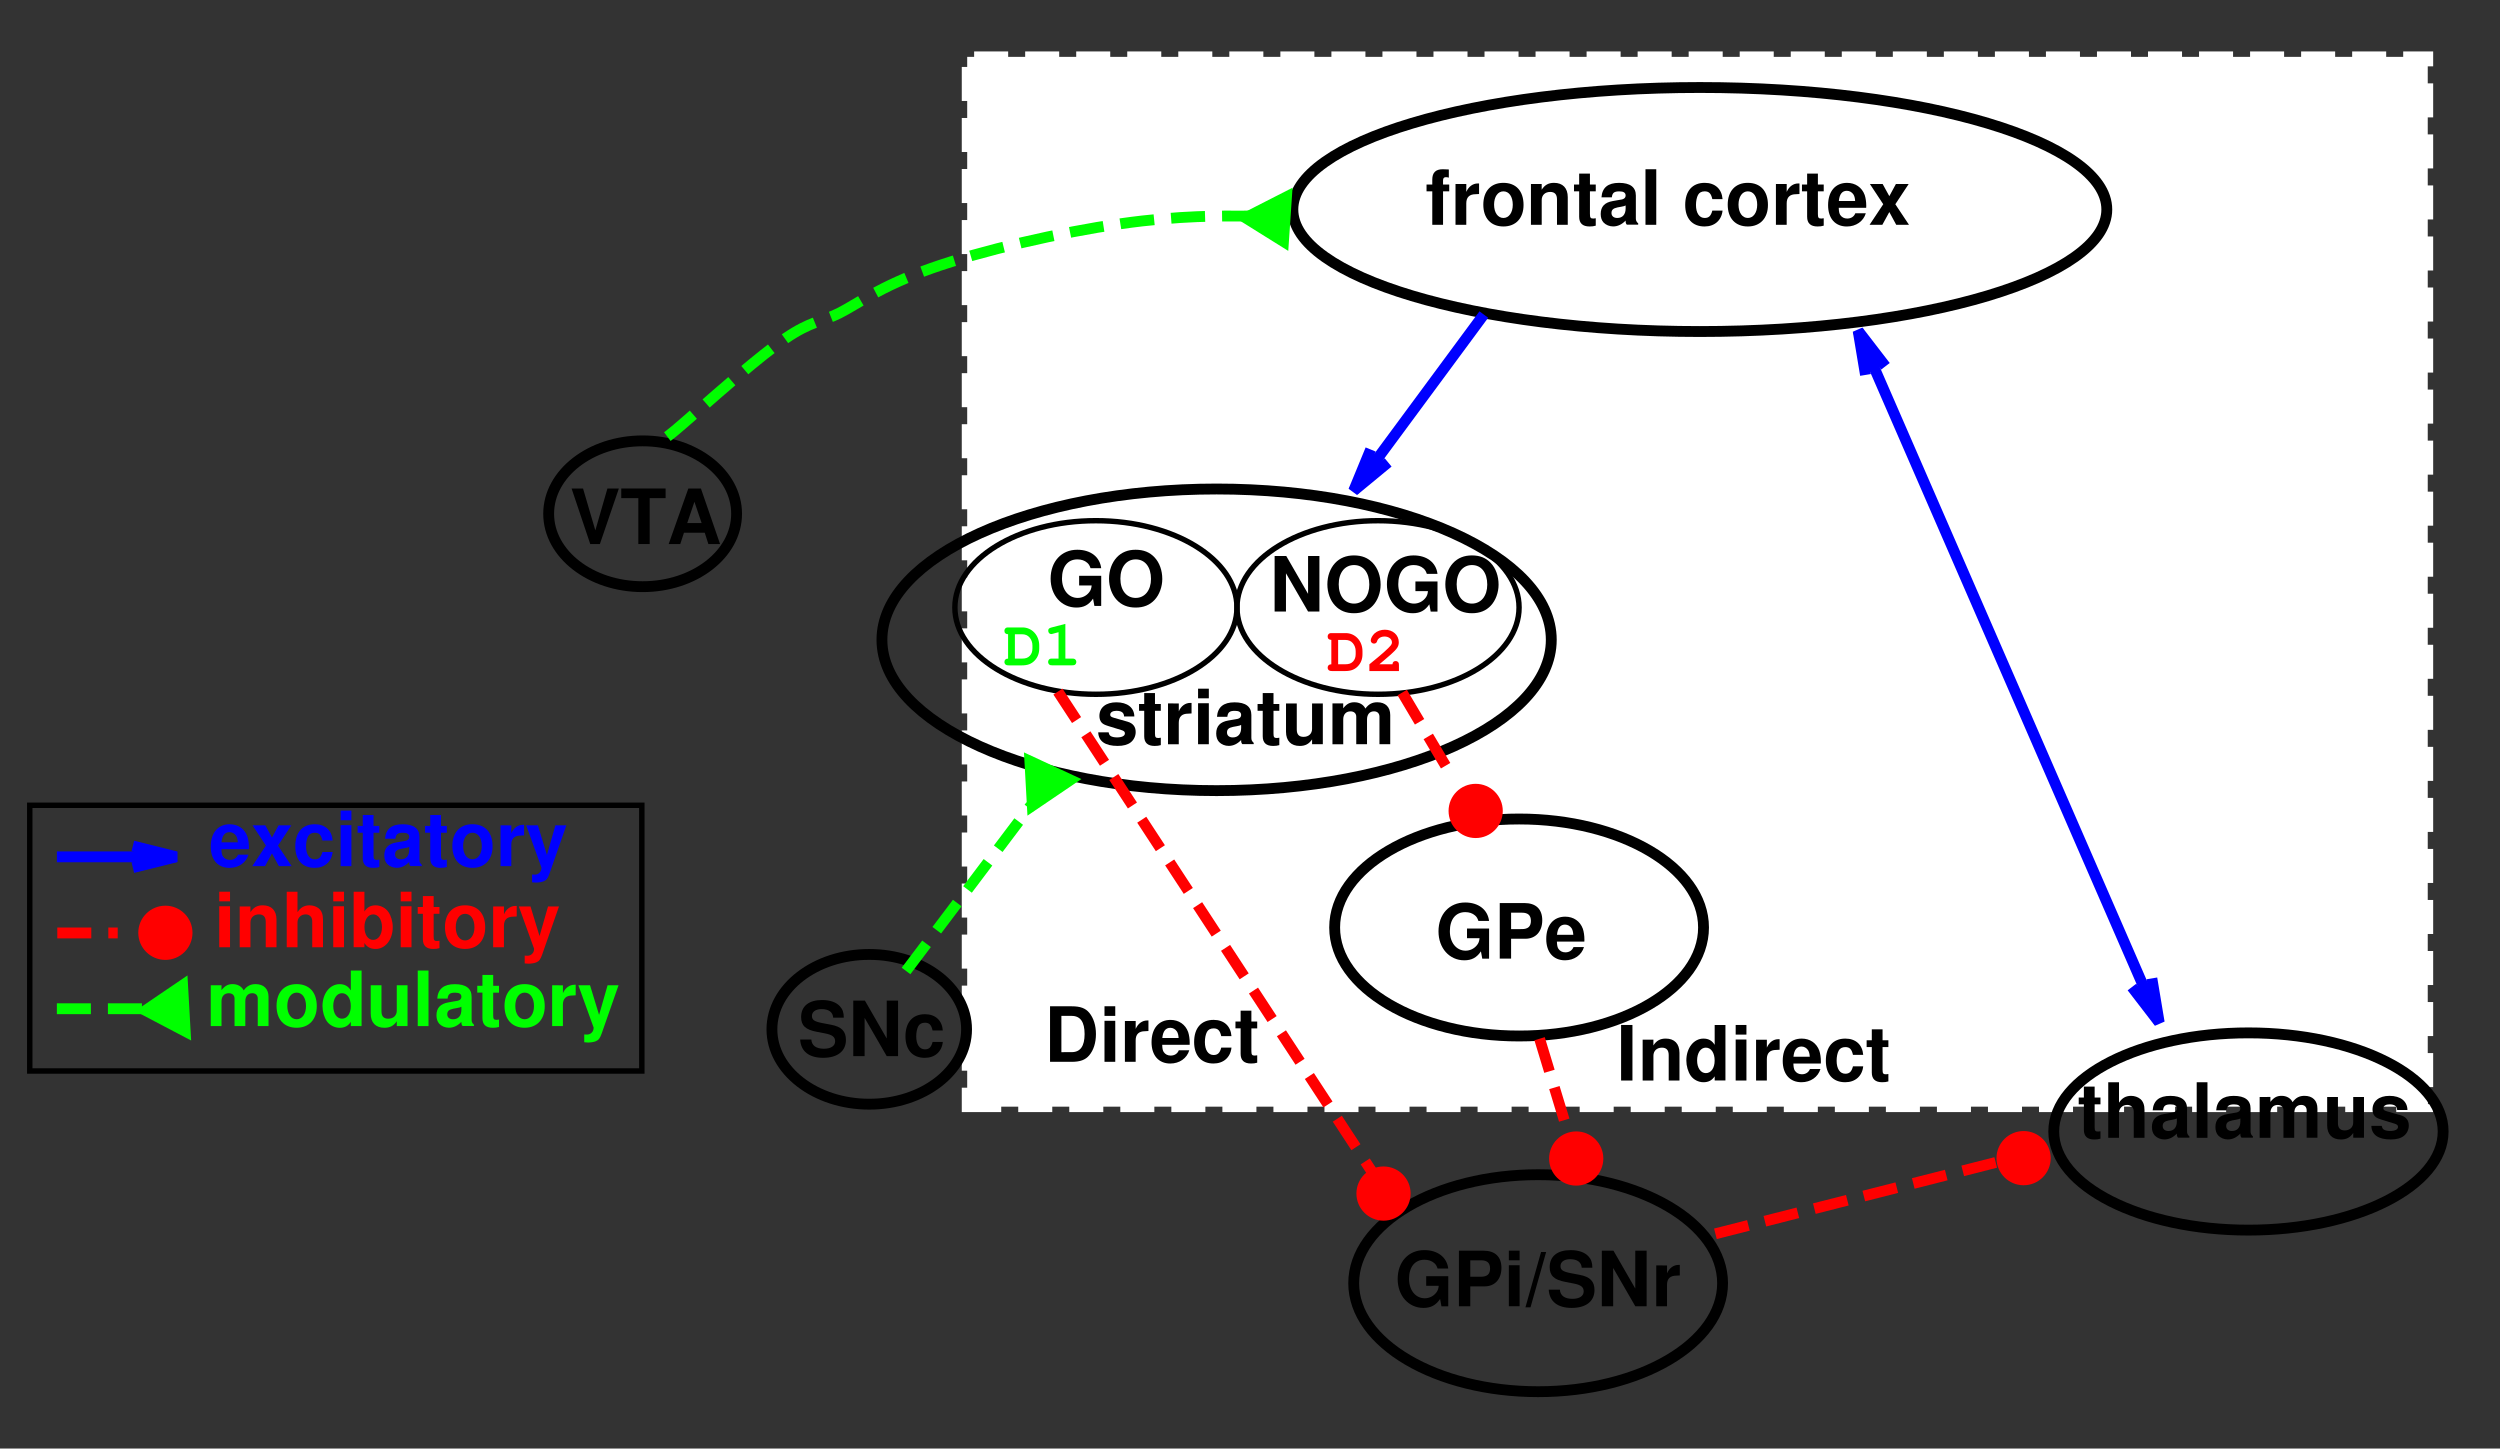 <?xml version="1.0" encoding="ISO-8859-1" standalone="yes"?>
<svg width="440.848" height="255.438">
  <rect width="100%" height="100%" fill="#333333" stroke="none"/>
  <defs> 
    <marker id="ArrowEnd" viewBox="0 0 10 10" refX="0" refY="5" 
     markerUnits="strokeWidth" 
     markerWidth="4" 
     markerHeight="3" 
     orient="auto"> 
        <path d="M 0 0 L 10 5 L 0 10 z" /> 
    </marker>
    <marker id="ArrowStart" viewBox="0 0 10 10" refX="10" refY="5" 
     markerUnits="strokeWidth" 
     markerWidth="4" 
     markerHeight="3" 
     orient="auto"> 
        <path d="M 10 0 L 0 5 L 10 10 z" /> 
    </marker> </defs>
<g>
<path style="stroke:none; fill-rule:evenodd; fill:#ffffff" d="M 170.555 195.148L 428.106 195.148L 428.106 10.027L 170.555 10.027L 170.555 195.148z"/>
<path style="stroke:#ffffff; stroke-dasharray:6,3; stroke-width:1.913; fill:none" d="M 170.555 195.148L 428.106 195.148L 428.106 10.027L 170.555 10.027L 170.555 195.148z"/>
<path style="stroke:#000000; stroke-width:1.913; fill:none" d="M 371.512 36.945C 371.512 25.062 339.383 15.43 299.746 15.43C 260.114 15.43 227.981 25.062 227.981 36.945C 227.981 48.828 260.11 58.461 299.746 58.461C 339.379 58.461 371.512 48.828 371.512 36.945"/>
<path style="stroke:#000000; stroke-width:0.957; fill:none" d="M 267.871 107.125C 267.871 98.676 256.739 91.82 243 91.82C 229.266 91.82 218.129 98.672 218.129 107.125C 218.129 115.574 229.262 122.43 243 122.43C 256.735 122.43 267.871 115.578 267.871 107.125"/>
<path style="stroke:none; fill-rule:evenodd; fill:#000000" d="M 194.188 101.539L 190.293 101.539L 190.293 103.238L 192.504 103.238C 192.454 103.793 192.321 104.133 192.028 104.488C 191.551 105.082 190.817 105.437 190.043 105.437C 188.43 105.437 187.27 104.019 187.27 102.012C 187.27 99.914 188.293 98.641 189.989 98.641C 190.68 98.641 191.266 98.84 191.707 99.227C 191.985 99.465 192.133 99.691 192.305 100.195L 194.184 100.195C 193.946 98.203 192.317 96.941 189.969 96.941C 187.172 96.941 185.266 99.012 185.266 102.039C 185.266 104.988 187.184 107.137 189.813 107.137C 191.118 107.137 191.996 106.668 192.746 105.559L 192.985 106.851L 194.184 106.851L 194.188 101.539z"/>
<path style="stroke:none; fill-rule:evenodd; fill:#000000" d="M 200.25 96.941C 198.887 96.941 197.762 97.394 196.93 98.289C 196.063 99.223 195.567 100.582 195.567 102.039C 195.567 103.492 196.059 104.867 196.93 105.789C 197.77 106.695 198.868 107.137 200.262 107.137C 201.653 107.137 202.75 106.699 203.594 105.789C 204.434 104.898 204.957 103.48 204.957 102.105C 204.957 100.586 204.465 99.223 203.594 98.289C 202.739 97.371 201.657 96.941 200.25 96.941zM 200.266 98.641C 201.914 98.641 202.965 99.977 202.965 102.094C 202.965 104.086 201.879 105.437 200.266 105.437C 198.641 105.437 197.567 104.086 197.567 102.039C 197.567 99.992 198.641 98.641 200.266 98.641z"/>
<path style="stroke:#000000; stroke-width:0.957; fill:none" d="M 218.125 107.125C 218.125 98.676 206.993 91.82 193.254 91.82C 179.52 91.82 168.383 98.672 168.383 107.125C 168.383 115.574 179.516 122.43 193.254 122.43C 206.989 122.43 218.125 115.578 218.125 107.125"/>
<path style="stroke:#000000; stroke-width:1.913; fill:none" d="M 273.551 112.824C 273.551 98.141 247.129 86.23 214.536 86.23C 181.942 86.23 155.52 98.137 155.52 112.824C 155.52 127.508 181.942 139.418 214.536 139.418C 247.129 139.418 273.551 127.512 273.551 112.824"/>
<path style="stroke:#000000; stroke-width:1.913; fill:none" d="M 303.758 226.278C 303.758 215.715 289.2 207.145 271.235 207.145C 253.274 207.145 238.711 215.707 238.711 226.278C 238.711 236.84 253.274 245.41 271.235 245.41C 289.196 245.41 303.758 236.848 303.758 226.278"/>
<path style="stroke:#000000; stroke-width:1.913; fill:none" d="M 300.399 163.555C 300.399 152.992 285.84 144.422 267.875 144.422C 249.914 144.422 235.352 152.984 235.352 163.555C 235.352 174.117 249.914 182.687 267.875 182.687C 285.836 182.687 300.399 174.125 300.399 163.555"/>
<path style="stroke:none; fill-rule:evenodd; fill:#000000" d="M 262.586 163.742L 258.692 163.742L 258.692 165.441L 260.903 165.441C 260.852 165.996 260.719 166.336 260.426 166.691C 259.95 167.285 259.215 167.641 258.442 167.641C 256.828 167.641 255.668 166.223 255.668 164.215C 255.668 162.117 256.692 160.844 258.387 160.844C 259.078 160.844 259.664 161.043 260.106 161.43C 260.383 161.668 260.532 161.894 260.704 162.398L 262.582 162.398C 262.344 160.406 260.715 159.144 258.368 159.144C 255.571 159.144 253.664 161.215 253.664 164.242C 253.664 167.191 255.582 169.34 258.211 169.34C 259.516 169.34 260.395 168.871 261.145 167.762L 261.383 169.055L 262.582 169.055L 262.586 163.742z"/>
<path style="stroke:none; fill-rule:evenodd; fill:#000000" d="M 266.465 165.539L 268.989 165.539C 270.797 165.539 271.961 164.266 271.961 162.277C 271.961 160.316 270.844 159.242 268.797 159.242L 264.465 159.242L 264.465 169.039L 266.465 169.039L 266.465 165.539zM 266.465 163.84L 266.465 160.941L 268.368 160.941C 269.454 160.941 269.957 161.402 269.957 162.394C 269.957 163.371 269.454 163.836 268.368 163.836L 266.465 163.84z"/>
<path style="stroke:none; fill-rule:evenodd; fill:#000000" d="M 279.383 166.039C 279.395 165.879 279.395 165.809 279.395 165.715C 279.395 164.98 279.289 164.301 279.118 163.781C 278.637 162.449 277.473 161.644 276.012 161.644C 273.938 161.644 272.664 163.152 272.664 165.586C 272.664 167.91 273.922 169.34 275.969 169.34C 277.586 169.34 278.899 168.422 279.317 167.004L 277.469 167.004C 277.243 167.594 276.719 167.937 276.039 167.937C 275.504 167.937 275.078 167.711 274.809 167.309C 274.637 167.043 274.571 166.723 274.543 166.039L 279.383 166.039zM 274.559 164.84C 274.676 163.641 275.145 163.043 275.977 163.043C 276.446 163.043 276.871 163.289 277.141 163.699C 277.313 163.992 277.395 164.297 277.434 164.84L 274.559 164.84z"/>
<path style="stroke:#000000; stroke-width:1.913; fill:none" d="M 430.821 199.528C 430.821 189.922 415.454 182.137 396.489 182.137C 377.528 182.137 362.157 189.922 362.157 199.528C 362.157 209.133 377.524 216.918 396.489 216.918C 415.45 216.918 430.821 209.133 430.821 199.528"/>
<path style="stroke:none; fill-rule:evenodd; fill:#ff0000" d="M 247.793 210.473C 247.793 208.364 246.082 206.649 243.969 206.649C 241.86 206.649 240.145 208.36 240.145 210.473C 240.145 212.582 241.856 214.297 243.969 214.297C 246.078 214.297 247.793 212.586 247.793 210.473"/>
<path style="stroke:#ff0000; stroke-width:1.913; fill:none" d="M 247.793 210.473C 247.793 208.364 246.082 206.649 243.969 206.649C 241.86 206.649 240.145 208.36 240.145 210.473C 240.145 212.582 241.856 214.297 243.969 214.297C 246.078 214.297 247.793 212.586 247.793 210.473"/>
<path style="stroke:none; fill-rule:evenodd; fill:#ff0000" d="M 281.774 204.293C 281.774 202.184 280.063 200.469 277.95 200.469C 275.84 200.469 274.125 202.18 274.125 204.293C 274.125 206.403 275.836 208.117 277.95 208.117C 280.059 208.117 281.774 206.407 281.774 204.293"/>
<path style="stroke:#ff0000; stroke-width:1.913; fill:none" d="M 281.774 204.293C 281.774 202.184 280.063 200.469 277.95 200.469C 275.84 200.469 274.125 202.18 274.125 204.293C 274.125 206.403 275.836 208.117 277.95 208.117C 280.059 208.117 281.774 206.407 281.774 204.293"/>
<path style="stroke:none; fill-rule:evenodd; fill:#ff0000" d="M 264.043 143C 264.043 140.891 262.332 139.176 260.219 139.176C 258.11 139.176 256.395 140.887 256.395 143C 256.395 145.109 258.106 146.824 260.219 146.824C 262.328 146.824 264.043 145.113 264.043 143"/>
<path style="stroke:#ff0000; stroke-width:1.913; fill:none" d="M 264.043 143C 264.043 140.891 262.332 139.176 260.219 139.176C 258.11 139.176 256.395 140.887 256.395 143C 256.395 145.109 258.106 146.824 260.219 146.824C 262.328 146.824 264.043 145.113 264.043 143"/>
<path style="stroke:none; fill-rule:evenodd; fill:#ff0000" d="M 360.664 204.227C 360.664 202.117 358.954 200.403 356.84 200.403C 354.731 200.403 353.016 202.114 353.016 204.227C 353.016 206.336 354.727 208.051 356.84 208.051C 358.95 208.051 360.664 206.34 360.664 204.227"/>
<path style="stroke:#ff0000; stroke-width:1.913; fill:none" d="M 360.664 204.227C 360.664 202.117 358.954 200.403 356.84 200.403C 354.731 200.403 353.016 202.114 353.016 204.227C 353.016 206.336 354.727 208.051 356.84 208.051C 358.95 208.051 360.664 206.34 360.664 204.227"/>
<path style="stroke:none; fill-rule:evenodd; fill:#00ff00" d="M 177.766 116.141C 177.364 116.141 177.118 116.355 177.118 116.738C 177.118 116.918 177.207 117.109 177.356 117.215C 177.457 117.297 177.606 117.332 177.879 117.332L 180.215 117.332C 181.207 117.332 181.895 117.07 182.457 116.473C 182.981 115.922 183.258 115.211 183.258 114.371L 183.258 113.832C 183.258 112.031 181.977 110.641 180.305 110.641L 177.879 110.641C 177.571 110.641 177.493 110.652 177.391 110.723C 177.219 110.828 177.118 111.031 177.118 111.238C 177.118 111.621 177.348 111.836 177.766 111.836L 177.766 116.141zM 178.965 116.141L 178.965 111.844L 180.2 111.844C 180.793 111.844 181.219 112.023 181.555 112.414C 181.879 112.793 182.059 113.289 182.059 113.816L 182.059 114.332C 182.059 114.902 181.914 115.297 181.598 115.644C 181.25 116 180.879 116.137 180.207 116.137L 178.965 116.141z"/>
<path style="stroke:none; fill-rule:evenodd; fill:#00ff00" d="M 187.864 110.016L 185.446 110.641C 184.993 110.754 184.844 110.891 184.844 111.219C 184.844 111.547 185.063 111.809 185.352 111.809C 185.461 111.809 185.493 111.801 185.704 111.742L 186.664 111.48L 186.664 116.133L 185.551 116.133C 185.266 116.133 185.188 116.144 185.09 116.215C 184.926 116.32 184.825 116.523 184.825 116.73C 184.825 116.91 184.914 117.101 185.063 117.207C 185.153 117.289 185.313 117.324 185.578 117.324L 189.043 117.324C 189.27 117.324 189.442 117.289 189.524 117.242C 189.696 117.125 189.797 116.934 189.797 116.727C 189.797 116.535 189.707 116.355 189.555 116.238C 189.442 116.156 189.348 116.133 189.036 116.133L 187.868 116.133L 187.864 110.016z"/>
<path style="stroke:none; fill-rule:evenodd; fill:#000000" d="M 148.793 179.449C 148.793 178.562 148.594 177.977 148.11 177.445C 147.454 176.73 146.371 176.344 144.965 176.344C 142.621 176.344 141.27 177.437 141.27 179.336C 141.27 180.844 142.039 181.578 144.039 181.949L 145.414 182.215C 146.762 182.469 147.266 182.84 147.266 183.629C 147.266 184.441 146.512 184.934 145.282 184.934C 143.907 184.934 143.137 184.359 143.071 183.316L 141.102 183.316C 141.219 185.398 142.657 186.535 145.157 186.535C 147.68 186.535 149.172 185.363 149.172 183.387C 149.172 181.855 148.391 181.051 146.571 180.707L 145.036 180.414C 143.594 180.137 143.176 179.855 143.176 179.148C 143.176 178.418 143.832 177.945 144.868 177.945C 146.141 177.945 146.852 178.473 146.922 179.453L 148.793 179.449z"/>
<path style="stroke:none; fill-rule:evenodd; fill:#000000" d="M 156.364 186.242L 158.364 186.242L 158.364 176.445L 156.364 176.445L 156.364 183.125L 152.516 176.445L 150.465 176.445L 150.465 186.242L 152.465 186.242L 152.465 179.492L 156.364 186.242z"/>
<path style="stroke:none; fill-rule:evenodd; fill:#000000" d="M 166.254 181.715C 166.121 179.922 164.934 178.844 163.11 178.844C 160.938 178.844 159.668 180.269 159.668 182.746C 159.668 185.141 160.922 186.539 163.082 186.539C 164.848 186.539 166.078 185.461 166.254 183.738L 164.45 183.738C 164.207 184.676 163.832 185.039 163.102 185.039C 162.149 185.039 161.567 184.172 161.567 182.746C 161.567 182.055 161.7 181.402 161.93 180.969C 162.145 180.562 162.563 180.344 163.102 180.344C 163.868 180.344 164.231 180.719 164.45 181.715L 166.254 181.715z"/>
<path style="stroke:none; fill-rule:evenodd; fill:#00ff00" d="M 188.758 137.535L 182.043 142.09L 181.606 134.215"/>
<path style="stroke:#00ff00; stroke-width:1.913; fill:none" d="M 188.758 137.535L 182.043 142.09L 181.606 134.215L 188.758 137.535z"/>
<path style="stroke:none; fill-rule:evenodd; fill:#00ff00" d="M 219.633 38.41L 226.86 34.719L 226.325 42.586"/>
<path style="stroke:#00ff00; stroke-width:1.913; fill:none" d="M 219.633 38.41L 226.86 34.719L 226.325 42.586L 219.633 38.41z"/>
<path style="stroke:#000000; stroke-width:0.957; fill:none" d="M 5.246 188.859L 113.18 188.859L 113.18 142.004L 5.246 142.004L 5.246 188.859z"/>
<path style="stroke:none; fill-rule:evenodd; fill:#0000ff" d="M 43.883 149.742C 43.895 149.582 43.895 149.512 43.895 149.418C 43.895 148.684 43.789 148.004 43.617 147.484C 43.137 146.152 41.973 145.348 40.512 145.348C 38.438 145.348 37.164 146.855 37.164 149.289C 37.164 151.613 38.422 153.043 40.469 153.043C 42.086 153.043 43.398 152.125 43.816 150.707L 41.969 150.707C 41.742 151.297 41.219 151.641 40.539 151.641C 40.004 151.641 39.578 151.414 39.309 151.012C 39.137 150.746 39.07 150.426 39.043 149.742L 43.883 149.742zM 39.059 148.539C 39.176 147.34 39.645 146.742 40.477 146.742C 40.945 146.742 41.371 146.988 41.641 147.398C 41.812 147.691 41.895 147.996 41.934 148.539L 39.059 148.539z"/>
<path style="stroke:none; fill-rule:evenodd; fill:#0000ff" d="M 49.02 149.113L 51.375 145.543L 49.125 145.543L 47.961 147.691L 46.785 145.543L 44.535 145.543L 46.891 149.113L 44.48 152.738L 46.73 152.738L 47.961 150.488L 49.18 152.738L 51.43 152.738L 49.02 149.113z"/>
<path style="stroke:none; fill-rule:evenodd; fill:#0000ff" d="M 58.657 148.215C 58.524 146.422 57.336 145.344 55.512 145.344C 53.34 145.344 52.071 146.769 52.071 149.246C 52.071 151.641 53.325 153.039 55.485 153.039C 57.25 153.039 58.481 151.961 58.657 150.238L 56.852 150.238C 56.61 151.176 56.235 151.539 55.504 151.539C 54.551 151.539 53.969 150.672 53.969 149.246C 53.969 148.555 54.102 147.902 54.332 147.469C 54.547 147.062 54.965 146.844 55.504 146.844C 56.27 146.844 56.633 147.219 56.852 148.215L 58.657 148.215z"/>
<path style="stroke:none; fill-rule:evenodd; fill:#0000ff" d="M 61.965 145.508L 60.067 145.508L 60.067 152.738L 61.965 152.738L 61.965 145.508zM 61.965 142.941L 60.067 142.941L 60.067 144.641L 61.965 144.641L 61.965 142.941z"/>
<path style="stroke:none; fill-rule:evenodd; fill:#0000ff" d="M 66.895 145.641L 65.868 145.641L 65.868 143.715L 63.969 143.715L 63.969 145.641L 63.059 145.641L 63.059 146.84L 63.969 146.84L 63.969 151.324C 63.969 152.469 64.571 153.039 65.809 153.039C 66.223 153.039 66.559 153 66.895 152.894L 66.895 151.59C 66.711 151.621 66.606 151.641 66.473 151.641C 65.985 151.641 65.868 151.492 65.868 150.84L 65.868 146.844L 66.895 146.844L 66.895 145.641z"/>
<path style="stroke:none; fill-rule:evenodd; fill:#0000ff" d="M 74.383 152.504C 74.059 152.195 73.965 151.996 73.965 151.617L 73.965 147.582C 73.965 146.105 72.961 145.348 71 145.348C 69.043 145.348 68.024 146.191 67.903 147.898L 69.727 147.898C 69.821 147.105 70.129 146.848 71.067 146.848C 71.797 146.848 72.161 147.09 72.161 147.574C 72.161 147.816 72.043 148.031 71.84 148.141C 71.586 148.273 71.586 148.273 70.657 148.422L 69.903 148.555C 68.465 148.797 67.766 149.539 67.766 150.848C 67.766 151.465 67.938 151.98 68.274 152.344C 68.688 152.773 69.317 153.031 69.961 153.031C 70.766 153.031 71.504 152.684 72.161 151.996C 72.161 152.371 72.196 152.508 72.371 152.723L 74.375 152.723L 74.383 152.504zM 72.164 149.836C 72.164 150.922 71.629 151.539 70.684 151.539C 70.059 151.539 69.668 151.203 69.668 150.668C 69.668 150.105 69.961 149.84 70.735 149.676L 71.375 149.559C 71.868 149.465 71.95 149.441 72.161 149.332L 72.164 149.836z"/>
<path style="stroke:none; fill-rule:evenodd; fill:#0000ff" d="M 78.793 145.641L 77.766 145.641L 77.766 143.715L 75.868 143.715L 75.868 145.641L 74.957 145.641L 74.957 146.84L 75.868 146.84L 75.868 151.324C 75.868 152.469 76.469 153.039 77.707 153.039C 78.121 153.039 78.457 153 78.793 152.894L 78.793 151.59C 78.61 151.621 78.504 151.641 78.371 151.641C 77.883 151.641 77.766 151.492 77.766 150.84L 77.766 146.844L 78.793 146.844L 78.793 145.641z"/>
<path style="stroke:none; fill-rule:evenodd; fill:#0000ff" d="M 83.301 145.34C 81.11 145.34 79.766 146.805 79.766 149.187C 79.766 151.582 81.106 153.035 83.313 153.035C 85.493 153.035 86.86 151.57 86.86 149.242C 86.86 146.781 85.547 145.34 83.297 145.34L 83.301 145.34zM 83.313 146.84C 84.313 146.84 84.961 147.777 84.961 149.215C 84.961 150.582 84.286 151.535 83.313 151.535C 82.328 151.535 81.664 150.586 81.664 149.187C 81.664 147.789 82.325 146.84 83.313 146.84z"/>
<path style="stroke:none; fill-rule:evenodd; fill:#0000ff" d="M 88.266 145.539L 88.266 152.738L 90.164 152.738L 90.164 148.961C 90.164 147.883 90.715 147.344 91.825 147.344C 92.024 147.344 92.161 147.336 92.418 147.309L 92.418 145.449C 92.313 145.449 92.243 145.449 92.192 145.449C 91.328 145.449 90.575 145.992 90.168 146.934L 90.168 145.547L 88.266 145.539z"/>
<path style="stroke:none; fill-rule:evenodd; fill:#0000ff" d="M 97.942 145.539L 96.442 150.769L 94.848 145.539L 92.789 145.539L 95.481 152.992L 95.481 153.043C 95.481 153.719 94.973 154.234 94.317 154.234C 94.172 154.234 94.063 154.23 93.825 154.211L 93.825 155.586C 94.102 155.621 94.266 155.637 94.493 155.637C 94.961 155.637 95.52 155.547 95.844 155.414C 96.364 155.203 96.594 154.898 96.899 154.047L 99.871 145.543L 97.942 145.539z"/>
<path style="stroke:none; fill-rule:evenodd; fill:#ff0000" d="M 32.988 164.488C 32.988 162.379 31.277 160.664 29.164 160.664C 27.055 160.664 25.34 162.375 25.34 164.488C 25.34 166.598 27.051 168.312 29.164 168.312C 31.273 168.312 32.988 166.601 32.988 164.488"/>
<path style="stroke:#ff0000; stroke-width:1.913; fill:none" d="M 32.988 164.488C 32.988 162.379 31.277 160.664 29.164 160.664C 27.055 160.664 25.34 162.375 25.34 164.488C 25.34 166.598 27.051 168.312 29.164 168.312C 31.273 168.312 32.988 166.601 32.988 164.488"/>
<path style="stroke:none; fill-rule:evenodd; fill:#ff0000" d="M 40.562 159.809L 38.664 159.809L 38.664 167.039L 40.562 167.039L 40.562 159.809zM 40.562 157.242L 38.664 157.242L 38.664 158.941L 40.562 158.941L 40.562 157.242z"/>
<path style="stroke:none; fill-rule:evenodd; fill:#ff0000" d="M 42.266 159.84L 42.266 167.039L 44.164 167.039L 44.164 162.672C 44.164 161.812 44.762 161.242 45.664 161.242C 46.461 161.242 46.859 161.687 46.859 162.551L 46.859 167.039L 48.758 167.039L 48.758 162.16C 48.758 160.559 47.875 159.641 46.332 159.641C 45.355 159.641 44.699 160.016 44.16 160.851L 44.16 159.84L 42.266 159.84z"/>
<path style="stroke:none; fill-rule:evenodd; fill:#ff0000" d="M 50.563 157.242L 50.563 167.039L 52.461 167.039L 52.461 162.672C 52.461 161.836 53.063 161.242 53.907 161.242C 54.305 161.242 54.629 161.391 54.844 161.687C 55.004 161.93 55.059 162.117 55.059 162.59L 55.059 167.039L 56.957 167.039L 56.957 162.16C 56.957 161.258 56.715 160.613 56.219 160.195C 55.801 159.848 55.196 159.644 54.59 159.644C 53.661 159.644 52.989 160.031 52.461 160.855L 52.461 157.246L 50.563 157.242z"/>
<path style="stroke:none; fill-rule:evenodd; fill:#ff0000" d="M 60.664 159.809L 58.766 159.809L 58.766 167.039L 60.664 167.039L 60.664 159.809zM 60.664 157.242L 58.766 157.242L 58.766 158.941L 60.664 158.941L 60.664 157.242z"/>
<path style="stroke:none; fill-rule:evenodd; fill:#ff0000" d="M 62.364 157.242L 62.364 167.031L 64.262 167.031L 64.262 166.293C 64.711 167.004 65.336 167.34 66.243 167.34C 67.957 167.34 69.258 165.687 69.258 163.492C 69.258 162.512 68.965 161.516 68.489 160.816C 68 160.105 67.121 159.644 66.243 159.644C 65.352 159.644 64.715 159.992 64.262 160.746L 64.262 157.242L 62.364 157.242zM 65.813 161.242C 66.715 161.242 67.36 162.172 67.36 163.504C 67.36 164.809 66.719 165.738 65.813 165.738C 64.883 165.738 64.266 164.836 64.266 163.465C 64.266 162.164 64.895 161.242 65.813 161.242z"/>
<path style="stroke:none; fill-rule:evenodd; fill:#ff0000" d="M 72.563 159.809L 70.664 159.809L 70.664 167.039L 72.563 167.039L 72.563 159.809zM 72.563 157.242L 70.664 157.242L 70.664 158.941L 72.563 158.941L 72.563 157.242z"/>
<path style="stroke:none; fill-rule:evenodd; fill:#ff0000" d="M 77.496 159.941L 76.469 159.941L 76.469 158.016L 74.571 158.016L 74.571 159.941L 73.661 159.941L 73.661 161.141L 74.571 161.141L 74.571 165.625C 74.571 166.769 75.172 167.34 76.411 167.34C 76.825 167.34 77.161 167.301 77.496 167.195L 77.496 165.891C 77.313 165.922 77.207 165.941 77.075 165.941C 76.586 165.941 76.469 165.793 76.469 165.141L 76.469 161.144L 77.496 161.144L 77.496 159.941z"/>
<path style="stroke:none; fill-rule:evenodd; fill:#ff0000" d="M 82 159.641C 79.809 159.641 78.465 161.105 78.465 163.488C 78.465 165.883 79.805 167.336 82.012 167.336C 84.192 167.336 85.559 165.871 85.559 163.543C 85.559 161.082 84.246 159.641 81.996 159.641L 82 159.641zM 82.016 161.141C 83.016 161.141 83.664 162.078 83.664 163.516C 83.664 164.883 82.989 165.836 82.016 165.836C 81.032 165.836 80.368 164.887 80.368 163.488C 80.368 162.09 81.028 161.141 82.016 161.141z"/>
<path style="stroke:none; fill-rule:evenodd; fill:#ff0000" d="M 86.965 159.84L 86.965 167.039L 88.864 167.039L 88.864 163.262C 88.864 162.184 89.414 161.644 90.524 161.644C 90.723 161.644 90.86 161.637 91.118 161.609L 91.118 159.75C 91.012 159.75 90.942 159.75 90.891 159.75C 90.028 159.75 89.274 160.293 88.868 161.234L 88.868 159.848L 86.965 159.84z"/>
<path style="stroke:none; fill-rule:evenodd; fill:#ff0000" d="M 96.641 159.84L 95.141 165.07L 93.547 159.84L 91.489 159.84L 94.18 167.293L 94.18 167.344C 94.18 168.019 93.672 168.535 93.016 168.535C 92.871 168.535 92.762 168.531 92.524 168.512L 92.524 169.887C 92.801 169.922 92.965 169.937 93.192 169.937C 93.661 169.937 94.219 169.848 94.543 169.715C 95.063 169.504 95.293 169.199 95.598 168.348L 98.571 159.844L 96.641 159.84z"/>
<path style="stroke:#00ff00; stroke-dasharray:6,3; stroke-width:1.913; fill:none" d="M 10.027 177.879L 29.16 177.879"/>
<path style="stroke:none; fill-rule:evenodd; fill:#00ff00" d="M 32.199 173.75L 32.656 181.851L 25.676 178.184"/>
<path style="stroke:#00ff00; stroke-width:1.913; fill:none" d="M 32.199 173.75L 32.656 181.851L 25.676 178.184L 32.199 173.75z"/>
<path style="stroke:none; fill-rule:evenodd; fill:#00ff00" d="M 37.164 173.742L 37.164 180.941L 39.062 180.941L 39.062 176.574C 39.062 175.687 39.543 175.144 40.344 175.144C 40.969 175.144 41.359 175.508 41.359 176.086L 41.359 180.937L 43.258 180.937L 43.258 176.57C 43.258 175.684 43.719 175.141 44.484 175.141C 45.082 175.141 45.453 175.504 45.453 176.082L 45.453 180.934L 47.352 180.934L 47.352 175.789C 47.352 174.375 46.504 173.539 45.07 173.539C 44.168 173.539 43.531 173.875 42.973 174.656C 42.629 173.945 41.914 173.539 41.023 173.539C 40.203 173.539 39.672 173.832 39.059 174.601L 39.059 173.738L 37.164 173.742z"/>
<path style="stroke:none; fill-rule:evenodd; fill:#00ff00" d="M 52.301 173.539C 50.109 173.539 48.766 175.004 48.766 177.387C 48.766 179.781 50.105 181.234 52.313 181.234C 54.493 181.234 55.86 179.769 55.86 177.441C 55.86 174.98 54.547 173.539 52.297 173.539L 52.301 173.539zM 52.313 175.039C 53.313 175.039 53.961 175.977 53.961 177.414C 53.961 178.781 53.286 179.734 52.313 179.734C 51.328 179.734 50.664 178.785 50.664 177.387C 50.664 175.988 51.325 175.039 52.313 175.039z"/>
<path style="stroke:none; fill-rule:evenodd; fill:#00ff00" d="M 61.864 180.934L 63.762 180.934L 63.762 171.144L 61.864 171.144L 61.864 174.648C 61.399 173.894 60.774 173.547 59.883 173.547C 58.168 173.547 56.868 175.215 56.868 177.41C 56.868 178.391 57.161 179.387 57.637 180.086C 58.125 180.785 59.004 181.242 59.883 181.242C 60.774 181.242 61.399 180.906 61.864 180.195L 61.864 180.934zM 60.313 175.141C 61.243 175.141 61.86 176.059 61.86 177.426C 61.86 178.73 61.231 179.633 60.313 179.633C 59.395 179.633 58.766 178.715 58.766 177.398C 58.766 176.07 59.395 175.137 60.313 175.137L 60.313 175.141z"/>
<path style="stroke:none; fill-rule:evenodd; fill:#00ff00" d="M 71.864 180.934L 71.864 173.742L 69.965 173.742L 69.965 178.23C 69.965 179.078 69.368 179.637 68.465 179.637C 67.668 179.637 67.27 179.215 67.27 178.351L 67.27 173.742L 65.371 173.742L 65.371 178.75C 65.371 180.332 66.254 181.238 67.797 181.238C 68.774 181.238 69.43 180.883 69.969 180.082L 69.969 180.934L 71.864 180.934z"/>
<path style="stroke:none; fill-rule:evenodd; fill:#00ff00" d="M 73.664 180.941L 75.563 180.941L 75.563 171.144L 73.664 171.144L 73.664 180.941z"/>
<path style="stroke:none; fill-rule:evenodd; fill:#00ff00" d="M 83.582 180.703C 83.258 180.394 83.164 180.195 83.164 179.816L 83.164 175.781C 83.164 174.305 82.161 173.547 80.2 173.547C 78.243 173.547 77.223 174.391 77.102 176.098L 78.926 176.098C 79.02 175.305 79.328 175.047 80.266 175.047C 80.996 175.047 81.36 175.289 81.36 175.773C 81.36 176.016 81.243 176.23 81.039 176.34C 80.786 176.473 80.786 176.473 79.856 176.621L 79.102 176.754C 77.664 176.996 76.965 177.738 76.965 179.047C 76.965 179.664 77.137 180.18 77.473 180.543C 77.887 180.973 78.516 181.23 79.161 181.23C 79.965 181.23 80.704 180.883 81.36 180.195C 81.36 180.57 81.395 180.707 81.571 180.922L 83.575 180.922L 83.582 180.703zM 81.364 178.035C 81.364 179.121 80.828 179.738 79.883 179.738C 79.258 179.738 78.868 179.402 78.868 178.867C 78.868 178.305 79.161 178.039 79.934 177.875L 80.575 177.758C 81.067 177.664 81.149 177.641 81.36 177.531L 81.364 178.035z"/>
<path style="stroke:none; fill-rule:evenodd; fill:#00ff00" d="M 87.996 173.84L 86.969 173.84L 86.969 171.914L 85.071 171.914L 85.071 173.84L 84.161 173.84L 84.161 175.039L 85.071 175.039L 85.071 179.523C 85.071 180.668 85.672 181.238 86.911 181.238C 87.325 181.238 87.661 181.199 87.996 181.094L 87.996 179.789C 87.813 179.82 87.707 179.84 87.575 179.84C 87.086 179.84 86.969 179.691 86.969 179.039L 86.969 175.043L 87.996 175.043L 87.996 173.84z"/>
<path style="stroke:none; fill-rule:evenodd; fill:#00ff00" d="M 92.5 173.539C 90.309 173.539 88.965 175.004 88.965 177.387C 88.965 179.781 90.305 181.234 92.512 181.234C 94.692 181.234 96.059 179.769 96.059 177.441C 96.059 174.98 94.746 173.539 92.496 173.539L 92.5 173.539zM 92.516 175.039C 93.516 175.039 94.164 175.977 94.164 177.414C 94.164 178.781 93.489 179.734 92.516 179.734C 91.532 179.734 90.868 178.785 90.868 177.387C 90.868 175.988 91.528 175.039 92.516 175.039z"/>
<path style="stroke:none; fill-rule:evenodd; fill:#00ff00" d="M 97.364 173.742L 97.364 180.941L 99.262 180.941L 99.262 177.164C 99.262 176.086 99.813 175.547 100.922 175.547C 101.121 175.547 101.258 175.539 101.516 175.512L 101.516 173.652C 101.411 173.652 101.34 173.652 101.289 173.652C 100.426 173.652 99.672 174.195 99.266 175.137L 99.266 173.75L 97.364 173.742z"/>
<path style="stroke:none; fill-rule:evenodd; fill:#00ff00" d="M 107.141 173.742L 105.641 178.973L 104.047 173.742L 101.989 173.742L 104.68 181.195L 104.68 181.246C 104.68 181.922 104.172 182.437 103.516 182.437C 103.371 182.437 103.262 182.434 103.024 182.414L 103.024 183.789C 103.301 183.824 103.465 183.84 103.692 183.84C 104.161 183.84 104.719 183.75 105.043 183.617C 105.563 183.406 105.793 183.101 106.098 182.25L 109.071 173.746L 107.141 173.742z"/>
<path style="stroke:#0000ff; stroke-width:1.913; fill:none" d="M 10.031 151.094L 31.074 151.094"/>
<path style="stroke:#0000ff; stroke-width:1.913; fill:none" d="M 23.422 149.18L 31.074 151.09L 23.422 153"/>
<path style="stroke:none; fill-rule:evenodd; fill:#000000" d="M 105.782 95.941L 109.129 86.144L 107.11 86.144L 104.981 93.531L 102.813 86.144L 100.793 86.144L 104.086 95.941L 105.782 95.941z"/>
<path style="stroke:none; fill-rule:evenodd; fill:#000000" d="M 114.563 87.84L 117.371 87.84L 117.371 86.141L 109.551 86.141L 109.551 87.84L 112.563 87.84L 112.563 95.937L 114.563 95.937L 114.563 87.84z"/>
<path style="stroke:none; fill-rule:evenodd; fill:#000000" d="M 124.274 93.941L 124.914 95.941L 126.977 95.941L 123.602 86.144L 121.379 86.144L 117.911 95.941L 119.957 95.941L 120.61 93.941L 124.274 93.941zM 123.727 92.242L 121.184 92.242L 122.454 88.484L 123.727 92.242z"/>
<path style="stroke:#000000; stroke-width:1.913; fill:none" d="M 170.442 181.508C 170.442 174.215 162.758 168.305 153.282 168.305C 143.805 168.305 136.121 174.215 136.121 181.508C 136.121 188.801 143.805 194.711 153.282 194.711C 162.758 194.711 170.442 188.801 170.442 181.508"/>
<path style="stroke:#000000; stroke-width:1.913; fill:none" d="M 129.891 90.598C 129.891 83.5 122.473 77.742 113.321 77.742C 104.172 77.742 96.75 83.496 96.75 90.598C 96.75 97.695 104.168 103.453 113.321 103.453C 122.469 103.453 129.891 97.699 129.891 90.598"/>
<path style="stroke:#00ff00; stroke-dasharray:6,3; stroke-width:1.913; fill:none" d="M 117.676 76.992C 117.676 76.992 117.676 76.992 117.993 76.754C 118.309 76.516 118.946 76.039 122.852 72.609C 126.758 69.184 133.93 62.805 138.477 59.695C 143.02 56.59 144.93 56.746 147.961 55.234C 150.989 53.723 155.133 50.531 164.145 47.344C 173.153 44.156 187.024 40.969 197.625 39.453C 208.227 37.941 215.559 38.101 219.227 38.101C 222.891 38.101 222.891 37.945 222.891 37.863C 222.891 37.785 222.891 37.785 222.891 37.785"/>
<path style="stroke:none; fill-rule:evenodd; fill:#000000" d="M 285.864 190.539L 287.864 190.539L 287.864 180.742L 285.864 180.742L 285.864 190.539z"/>
<path style="stroke:none; fill-rule:evenodd; fill:#000000" d="M 289.664 183.34L 289.664 190.539L 291.563 190.539L 291.563 186.172C 291.563 185.312 292.161 184.742 293.063 184.742C 293.86 184.742 294.258 185.187 294.258 186.051L 294.258 190.539L 296.157 190.539L 296.157 185.66C 296.157 184.059 295.274 183.141 293.731 183.141C 292.754 183.141 292.098 183.516 291.559 184.351L 291.559 183.34L 289.664 183.34z"/>
<path style="stroke:none; fill-rule:evenodd; fill:#000000" d="M 302.364 190.531L 304.262 190.531L 304.262 180.742L 302.364 180.742L 302.364 184.246C 301.899 183.492 301.274 183.144 300.383 183.144C 298.668 183.144 297.368 184.812 297.368 187.008C 297.368 187.988 297.661 188.984 298.137 189.684C 298.625 190.383 299.504 190.84 300.383 190.84C 301.274 190.84 301.899 190.504 302.364 189.793L 302.364 190.531zM 300.813 184.742C 301.743 184.742 302.36 185.66 302.36 187.027C 302.36 188.332 301.731 189.234 300.813 189.234C 299.895 189.234 299.266 188.316 299.266 187C 299.266 185.672 299.895 184.738 300.813 184.738L 300.813 184.742z"/>
<path style="stroke:none; fill-rule:evenodd; fill:#000000" d="M 307.965 183.309L 306.067 183.309L 306.067 190.539L 307.965 190.539L 307.965 183.309zM 307.965 180.742L 306.067 180.742L 306.067 182.441L 307.965 182.441L 307.965 180.742z"/>
<path style="stroke:none; fill-rule:evenodd; fill:#000000" d="M 309.664 183.34L 309.664 190.539L 311.563 190.539L 311.563 186.762C 311.563 185.684 312.114 185.144 313.223 185.144C 313.422 185.144 313.559 185.137 313.817 185.109L 313.817 183.25C 313.711 183.25 313.641 183.25 313.59 183.25C 312.727 183.25 311.973 183.793 311.567 184.734L 311.567 183.348L 309.664 183.34z"/>
<path style="stroke:none; fill-rule:evenodd; fill:#000000" d="M 321.082 187.539C 321.094 187.379 321.094 187.309 321.094 187.215C 321.094 186.48 320.989 185.801 320.817 185.281C 320.336 183.949 319.172 183.144 317.711 183.144C 315.637 183.144 314.364 184.652 314.364 187.086C 314.364 189.41 315.621 190.84 317.668 190.84C 319.286 190.84 320.598 189.922 321.016 188.504L 319.168 188.504C 318.942 189.094 318.418 189.437 317.739 189.437C 317.204 189.437 316.778 189.211 316.508 188.809C 316.336 188.543 316.27 188.223 316.243 187.539L 321.082 187.539zM 316.258 186.34C 316.375 185.141 316.844 184.543 317.676 184.543C 318.145 184.543 318.571 184.789 318.84 185.199C 319.012 185.492 319.094 185.797 319.133 186.34L 316.258 186.34z"/>
<path style="stroke:none; fill-rule:evenodd; fill:#000000" d="M 328.555 186.016C 328.422 184.223 327.235 183.144 325.411 183.144C 323.239 183.144 321.969 184.57 321.969 187.047C 321.969 189.441 323.223 190.84 325.383 190.84C 327.149 190.84 328.379 189.762 328.555 188.039L 326.75 188.039C 326.508 188.977 326.133 189.34 325.403 189.34C 324.45 189.34 323.868 188.473 323.868 187.047C 323.868 186.355 324 185.703 324.231 185.269C 324.446 184.863 324.864 184.644 325.403 184.644C 326.168 184.644 326.532 185.019 326.75 186.016L 328.555 186.016z"/>
<path style="stroke:none; fill-rule:evenodd; fill:#000000" d="M 332.996 183.441L 331.969 183.441L 331.969 181.516L 330.071 181.516L 330.071 183.441L 329.161 183.441L 329.161 184.641L 330.071 184.641L 330.071 189.125C 330.071 190.269 330.672 190.84 331.911 190.84C 332.325 190.84 332.661 190.801 332.996 190.695L 332.996 189.391C 332.813 189.422 332.707 189.441 332.575 189.441C 332.086 189.441 331.969 189.293 331.969 188.641L 331.969 184.644L 332.996 184.644L 332.996 183.441z"/>
<path style="stroke:none; fill-rule:evenodd; fill:#000000" d="M 185.164 187.242L 188.985 187.242C 190.473 187.242 191.411 186.894 192.067 186.101C 192.844 185.191 193.258 183.859 193.258 182.34C 193.258 180.836 192.844 179.504 192.067 178.578C 191.411 177.785 190.489 177.449 188.985 177.449L 185.164 177.449L 185.164 187.242zM 187.164 185.539L 187.164 179.141L 188.981 179.141C 190.504 179.141 191.258 180.195 191.258 182.344C 191.258 184.48 190.504 185.535 188.981 185.535L 187.164 185.539z"/>
<path style="stroke:none; fill-rule:evenodd; fill:#000000" d="M 196.664 180.008L 194.766 180.008L 194.766 187.238L 196.664 187.238L 196.664 180.008zM 196.664 177.441L 194.766 177.441L 194.766 179.141L 196.664 179.141L 196.664 177.441z"/>
<path style="stroke:none; fill-rule:evenodd; fill:#000000" d="M 198.364 180.039L 198.364 187.238L 200.262 187.238L 200.262 183.461C 200.262 182.383 200.813 181.844 201.922 181.844C 202.121 181.844 202.258 181.836 202.516 181.809L 202.516 179.949C 202.411 179.949 202.34 179.949 202.289 179.949C 201.426 179.949 200.672 180.492 200.266 181.434L 200.266 180.047L 198.364 180.039z"/>
<path style="stroke:none; fill-rule:evenodd; fill:#000000" d="M 209.782 184.242C 209.793 184.082 209.793 184.012 209.793 183.918C 209.793 183.184 209.688 182.504 209.516 181.984C 209.036 180.652 207.871 179.848 206.411 179.848C 204.336 179.848 203.063 181.355 203.063 183.789C 203.063 186.113 204.321 187.543 206.368 187.543C 207.985 187.543 209.297 186.625 209.715 185.207L 207.868 185.207C 207.641 185.797 207.118 186.141 206.438 186.141C 205.903 186.141 205.477 185.914 205.207 185.512C 205.036 185.246 204.969 184.926 204.942 184.242L 209.782 184.242zM 204.961 183.039C 205.078 181.84 205.547 181.242 206.379 181.242C 206.848 181.242 207.274 181.488 207.543 181.898C 207.715 182.191 207.797 182.496 207.836 183.039L 204.961 183.039z"/>
<path style="stroke:none; fill-rule:evenodd; fill:#000000" d="M 217.157 182.715C 217.024 180.922 215.836 179.844 214.012 179.844C 211.84 179.844 210.571 181.269 210.571 183.746C 210.571 186.141 211.825 187.539 213.985 187.539C 215.75 187.539 216.981 186.461 217.157 184.738L 215.352 184.738C 215.11 185.676 214.735 186.039 214.004 186.039C 213.051 186.039 212.469 185.172 212.469 183.746C 212.469 183.055 212.602 182.402 212.832 181.969C 213.047 181.562 213.465 181.344 214.004 181.344C 214.77 181.344 215.133 181.719 215.352 182.715L 217.157 182.715z"/>
<path style="stroke:none; fill-rule:evenodd; fill:#000000" d="M 221.696 180.141L 220.668 180.141L 220.668 178.215L 218.77 178.215L 218.77 180.141L 217.86 180.141L 217.86 181.34L 218.77 181.34L 218.77 185.824C 218.77 186.969 219.371 187.539 220.61 187.539C 221.024 187.539 221.36 187.5 221.696 187.394L 221.696 186.09C 221.512 186.121 221.407 186.141 221.274 186.141C 220.786 186.141 220.668 185.992 220.668 185.34L 220.668 181.344L 221.696 181.344L 221.696 180.141z"/>
<path style="stroke:none; fill-rule:evenodd; fill:#000000" d="M 255.387 225.039L 251.493 225.039L 251.493 226.739L 253.704 226.739C 253.653 227.293 253.52 227.633 253.227 227.989C 252.75 228.582 252.016 228.938 251.243 228.938C 249.629 228.938 248.469 227.52 248.469 225.512C 248.469 223.414 249.493 222.141 251.188 222.141C 251.879 222.141 252.465 222.34 252.907 222.727C 253.184 222.965 253.332 223.192 253.504 223.695L 255.383 223.695C 255.145 221.703 253.516 220.442 251.168 220.442C 248.371 220.442 246.465 222.512 246.465 225.539C 246.465 228.489 248.383 230.637 251.012 230.637C 252.317 230.637 253.196 230.168 253.946 229.059L 254.184 230.352L 255.383 230.352L 255.387 225.039z"/>
<path style="stroke:none; fill-rule:evenodd; fill:#000000" d="M 259.266 226.84L 261.789 226.84C 263.598 226.84 264.762 225.567 264.762 223.578C 264.762 221.617 263.645 220.543 261.598 220.543L 257.266 220.543L 257.266 230.34L 259.266 230.34L 259.266 226.84zM 259.266 225.141L 259.266 222.242L 261.168 222.242C 262.254 222.242 262.758 222.703 262.758 223.695C 262.758 224.672 262.254 225.137 261.168 225.137L 259.266 225.141z"/>
<path style="stroke:none; fill-rule:evenodd; fill:#000000" d="M 267.965 223.11L 266.067 223.11L 266.067 230.34L 267.965 230.34L 267.965 223.11zM 267.965 220.539L 266.067 220.539L 266.067 222.239L 267.965 222.239L 267.965 220.539z"/>
<path style="stroke:none; fill-rule:evenodd; fill:#000000" d="M 271.75 220.778L 268.993 230.539L 269.887 230.539L 272.645 220.778L 271.75 220.778z"/>
<path style="stroke:none; fill-rule:evenodd; fill:#000000" d="M 280.793 223.551C 280.793 222.664 280.594 222.078 280.11 221.547C 279.454 220.832 278.371 220.445 276.965 220.445C 274.621 220.445 273.27 221.539 273.27 223.438C 273.27 224.945 274.039 225.68 276.039 226.051L 277.414 226.317C 278.762 226.57 279.266 226.942 279.266 227.731C 279.266 228.543 278.512 229.035 277.282 229.035C 275.907 229.035 275.137 228.461 275.071 227.418L 273.102 227.418C 273.219 229.5 274.657 230.637 277.157 230.637C 279.68 230.637 281.172 229.465 281.172 227.489C 281.172 225.957 280.391 225.153 278.571 224.809L 277.036 224.516C 275.594 224.239 275.176 223.957 275.176 223.25C 275.176 222.52 275.832 222.047 276.868 222.047C 278.141 222.047 278.852 222.575 278.922 223.555L 280.793 223.551z"/>
<path style="stroke:none; fill-rule:evenodd; fill:#000000" d="M 288.364 230.34L 290.364 230.34L 290.364 220.543L 288.364 220.543L 288.364 227.223L 284.516 220.543L 282.465 220.543L 282.465 230.34L 284.465 230.34L 284.465 223.59L 288.364 230.34z"/>
<path style="stroke:none; fill-rule:evenodd; fill:#000000" d="M 292.063 223.141L 292.063 230.34L 293.961 230.34L 293.961 226.563C 293.961 225.485 294.512 224.945 295.621 224.945C 295.821 224.945 295.957 224.938 296.215 224.91L 296.215 223.051C 296.11 223.051 296.039 223.051 295.989 223.051C 295.125 223.051 294.371 223.594 293.965 224.535L 293.965 223.149L 292.063 223.141z"/>
<path style="stroke:none; fill-rule:evenodd; fill:#000000" d="M 370.395 193.539L 369.368 193.539L 369.368 191.613L 367.469 191.613L 367.469 193.539L 366.559 193.539L 366.559 194.738L 367.469 194.738L 367.469 199.223C 367.469 200.367 368.071 200.938 369.309 200.938C 369.723 200.938 370.059 200.899 370.395 200.793L 370.395 199.489C 370.211 199.52 370.106 199.539 369.973 199.539C 369.485 199.539 369.368 199.391 369.368 198.739L 369.368 194.742L 370.395 194.742L 370.395 193.539z"/>
<path style="stroke:none; fill-rule:evenodd; fill:#000000" d="M 371.766 190.84L 371.766 200.637L 373.664 200.637L 373.664 196.269C 373.664 195.434 374.266 194.84 375.11 194.84C 375.508 194.84 375.832 194.988 376.047 195.285C 376.207 195.527 376.262 195.715 376.262 196.187L 376.262 200.637L 378.161 200.637L 378.161 195.758C 378.161 194.855 377.918 194.211 377.422 193.793C 377.004 193.445 376.399 193.242 375.793 193.242C 374.864 193.242 374.192 193.629 373.664 194.453L 373.664 190.844L 371.766 190.84z"/>
<path style="stroke:none; fill-rule:evenodd; fill:#000000" d="M 386.082 200.403C 385.758 200.094 385.664 199.895 385.664 199.516L 385.664 195.48C 385.664 194.004 384.661 193.246 382.7 193.246C 380.743 193.246 379.723 194.09 379.602 195.797L 381.426 195.797C 381.52 195.004 381.828 194.746 382.766 194.746C 383.496 194.746 383.86 194.988 383.86 195.473C 383.86 195.715 383.743 195.93 383.539 196.039C 383.286 196.172 383.286 196.172 382.356 196.32L 381.602 196.453C 380.164 196.695 379.465 197.438 379.465 198.746C 379.465 199.364 379.637 199.879 379.973 200.242C 380.387 200.672 381.016 200.93 381.661 200.93C 382.465 200.93 383.204 200.582 383.86 199.895C 383.86 200.27 383.895 200.407 384.071 200.621L 386.075 200.621L 386.082 200.403zM 383.864 197.735C 383.864 198.82 383.328 199.438 382.383 199.438C 381.758 199.438 381.368 199.102 381.368 198.567C 381.368 198.004 381.661 197.739 382.434 197.575L 383.075 197.457C 383.567 197.364 383.649 197.34 383.86 197.231L 383.864 197.735z"/>
<path style="stroke:none; fill-rule:evenodd; fill:#000000" d="M 387.364 200.641L 389.262 200.641L 389.262 190.844L 387.364 190.844L 387.364 200.641z"/>
<path style="stroke:none; fill-rule:evenodd; fill:#000000" d="M 397.282 200.403C 396.957 200.094 396.864 199.895 396.864 199.516L 396.864 195.48C 396.864 194.004 395.86 193.246 393.899 193.246C 391.942 193.246 390.922 194.09 390.801 195.797L 392.625 195.797C 392.719 195.004 393.028 194.746 393.965 194.746C 394.696 194.746 395.059 194.988 395.059 195.473C 395.059 195.715 394.942 195.93 394.739 196.039C 394.485 196.172 394.485 196.172 393.555 196.32L 392.801 196.453C 391.364 196.695 390.664 197.438 390.664 198.746C 390.664 199.364 390.836 199.879 391.172 200.242C 391.586 200.672 392.215 200.93 392.86 200.93C 393.664 200.93 394.403 200.582 395.059 199.895C 395.059 200.27 395.094 200.407 395.27 200.621L 397.274 200.621L 397.282 200.403zM 395.063 197.735C 395.063 198.82 394.528 199.438 393.582 199.438C 392.957 199.438 392.567 199.102 392.567 198.567C 392.567 198.004 392.86 197.739 393.633 197.575L 394.274 197.457C 394.766 197.364 394.848 197.34 395.059 197.231L 395.063 197.735z"/>
<path style="stroke:none; fill-rule:evenodd; fill:#000000" d="M 398.465 193.441L 398.465 200.641L 400.364 200.641L 400.364 196.273C 400.364 195.387 400.844 194.844 401.645 194.844C 402.27 194.844 402.661 195.207 402.661 195.785L 402.661 200.637L 404.559 200.637L 404.559 196.269C 404.559 195.383 405.02 194.84 405.786 194.84C 406.383 194.84 406.754 195.203 406.754 195.781L 406.754 200.633L 408.653 200.633L 408.653 195.488C 408.653 194.074 407.805 193.238 406.371 193.238C 405.469 193.238 404.832 193.574 404.274 194.355C 403.93 193.644 403.215 193.238 402.325 193.238C 401.504 193.238 400.973 193.531 400.36 194.301L 400.36 193.437L 398.465 193.441z"/>
<path style="stroke:none; fill-rule:evenodd; fill:#000000" d="M 416.864 200.633L 416.864 193.441L 414.965 193.441L 414.965 197.93C 414.965 198.778 414.368 199.336 413.465 199.336C 412.668 199.336 412.27 198.914 412.27 198.051L 412.27 193.441L 410.371 193.441L 410.371 198.45C 410.371 200.032 411.254 200.938 412.797 200.938C 413.774 200.938 414.43 200.582 414.969 199.782L 414.969 200.633L 416.864 200.633z"/>
<path style="stroke:none; fill-rule:evenodd; fill:#000000" d="M 424.528 195.738C 424.5 194.184 423.317 193.242 421.36 193.242C 419.516 193.242 418.368 194.168 418.368 195.656C 418.368 196.137 418.516 196.555 418.774 196.836C 419.028 197.09 419.258 197.211 419.965 197.438L 422.227 198.133C 422.7 198.278 422.864 198.426 422.864 198.723C 422.864 199.164 422.34 199.434 421.469 199.434C 420.989 199.434 420.598 199.344 420.356 199.192C 420.157 199.051 420.075 198.91 419.996 198.535L 418.161 198.535C 418.211 200.11 419.383 200.934 421.594 200.934C 422.602 200.934 423.368 200.723 423.907 200.293C 424.442 199.867 424.766 199.195 424.766 198.485C 424.766 197.547 424.293 196.942 423.332 196.66L 420.934 195.977C 420.407 195.816 420.274 195.711 420.274 195.414C 420.274 195.016 420.704 194.742 421.36 194.742C 422.258 194.742 422.704 195.066 422.715 195.738L 424.528 195.738z"/>
<path style="stroke:#00ff00; stroke-dasharray:6,3; stroke-width:1.913; fill:none" d="M 159.77 171.219L 181.77 142.043"/>
<path style="stroke:#0000ff; stroke-width:1.913; fill:none" d="M 261.653 55.465L 238.696 86.555"/>
<path style="stroke:#0000ff; stroke-width:1.913; fill:none" d="M 244.778 81.535L 238.696 86.555L 241.7 79.262"/>
<path style="stroke:#0000ff; stroke-width:1.913; fill:none" d="M 327.661 58.336L 380.754 180.309"/>
<path style="stroke:#0000ff; stroke-width:1.913; fill:none" d="M 328.961 66.117L 327.664 58.34L 332.473 64.594"/>
<path style="stroke:#0000ff; stroke-width:1.913; fill:none" d="M 379.457 172.527L 380.754 180.305L 375.946 174.051"/>
<path style="stroke:#ff0000; stroke-dasharray:6,3; stroke-width:1.913; fill:none" d="M 186.555 121.953L 244.43 210.442"/>
<path style="stroke:none; fill-rule:evenodd; fill:#000000" d="M 230.664 107.84L 232.664 107.84L 232.664 98.043L 230.664 98.043L 230.664 104.723L 226.817 98.043L 224.766 98.043L 224.766 107.84L 226.766 107.84L 226.766 101.09L 230.664 107.84z"/>
<path style="stroke:none; fill-rule:evenodd; fill:#000000" d="M 238.75 97.941C 237.387 97.941 236.262 98.394 235.43 99.289C 234.563 100.223 234.067 101.582 234.067 103.039C 234.067 104.492 234.559 105.867 235.43 106.789C 236.27 107.695 237.368 108.137 238.762 108.137C 240.153 108.137 241.25 107.699 242.094 106.789C 242.934 105.898 243.457 104.48 243.457 103.105C 243.457 101.586 242.965 100.223 242.094 99.289C 241.239 98.371 240.157 97.941 238.75 97.941zM 238.766 99.641C 240.414 99.641 241.465 100.977 241.465 103.094C 241.465 105.086 240.379 106.437 238.766 106.437C 237.141 106.437 236.067 105.086 236.067 103.039C 236.067 100.992 237.141 99.641 238.766 99.641z"/>
<path style="stroke:none; fill-rule:evenodd; fill:#000000" d="M 253.489 102.539L 249.594 102.539L 249.594 104.238L 251.805 104.238C 251.754 104.793 251.621 105.133 251.328 105.488C 250.852 106.082 250.118 106.437 249.344 106.437C 247.731 106.437 246.571 105.019 246.571 103.012C 246.571 100.914 247.594 99.641 249.289 99.641C 249.981 99.641 250.567 99.84 251.008 100.227C 251.286 100.465 251.434 100.691 251.606 101.195L 253.485 101.195C 253.246 99.203 251.618 97.941 249.27 97.941C 246.473 97.941 244.567 100.012 244.567 103.039C 244.567 105.988 246.485 108.137 249.114 108.137C 250.418 108.137 251.297 107.668 252.047 106.559L 252.286 107.851L 253.485 107.851L 253.489 102.539z"/>
<path style="stroke:none; fill-rule:evenodd; fill:#000000" d="M 259.551 97.941C 258.188 97.941 257.063 98.394 256.231 99.289C 255.364 100.223 254.868 101.582 254.868 103.039C 254.868 104.492 255.36 105.867 256.231 106.789C 257.071 107.695 258.168 108.137 259.563 108.137C 260.954 108.137 262.051 107.699 262.895 106.789C 263.735 105.898 264.258 104.48 264.258 103.105C 264.258 101.586 263.766 100.223 262.895 99.289C 262.039 98.371 260.957 97.941 259.551 97.941zM 259.563 99.641C 261.211 99.641 262.262 100.977 262.262 103.094C 262.262 105.086 261.176 106.437 259.563 106.437C 257.938 106.437 256.864 105.086 256.864 103.039C 256.864 100.992 257.938 99.641 259.563 99.641z"/>
<path style="stroke:#ff0000; stroke-dasharray:6,3; stroke-width:1.913; fill:none" d="M 302.496 217.567L 355.789 204.004"/>
<path style="stroke:#ff0000; stroke-dasharray:6,3; stroke-width:1.913; fill:none" d="M 271.489 183.168L 276.332 199.157"/>
<path style="stroke:none; fill-rule:evenodd; fill:#000000" d="M 200.028 126.34C 200 124.785 198.817 123.844 196.86 123.844C 195.016 123.844 193.868 124.769 193.868 126.258C 193.868 126.738 194.016 127.156 194.274 127.437C 194.528 127.691 194.758 127.812 195.465 128.039L 197.727 128.734C 198.2 128.879 198.364 129.027 198.364 129.324C 198.364 129.766 197.84 130.035 196.969 130.035C 196.489 130.035 196.098 129.945 195.856 129.793C 195.657 129.652 195.575 129.512 195.496 129.137L 193.661 129.137C 193.711 130.711 194.883 131.535 197.094 131.535C 198.102 131.535 198.868 131.324 199.407 130.894C 199.942 130.469 200.266 129.797 200.266 129.086C 200.266 128.148 199.793 127.543 198.832 127.262L 196.434 126.578C 195.907 126.418 195.774 126.312 195.774 126.016C 195.774 125.617 196.204 125.344 196.86 125.344C 197.758 125.344 198.204 125.668 198.215 126.34L 200.028 126.34z"/>
<path style="stroke:none; fill-rule:evenodd; fill:#000000" d="M 204.696 124.141L 203.668 124.141L 203.668 122.215L 201.77 122.215L 201.77 124.141L 200.86 124.141L 200.86 125.34L 201.77 125.34L 201.77 129.824C 201.77 130.969 202.371 131.539 203.61 131.539C 204.024 131.539 204.36 131.5 204.696 131.394L 204.696 130.09C 204.512 130.121 204.407 130.141 204.274 130.141C 203.786 130.141 203.668 129.992 203.668 129.34L 203.668 125.344L 204.696 125.344L 204.696 124.141z"/>
<path style="stroke:none; fill-rule:evenodd; fill:#000000" d="M 205.965 124.039L 205.965 131.238L 207.864 131.238L 207.864 127.461C 207.864 126.383 208.414 125.844 209.524 125.844C 209.723 125.844 209.86 125.836 210.118 125.809L 210.118 123.949C 210.012 123.949 209.942 123.949 209.891 123.949C 209.028 123.949 208.274 124.492 207.868 125.434L 207.868 124.047L 205.965 124.039z"/>
<path style="stroke:none; fill-rule:evenodd; fill:#000000" d="M 213.164 124.008L 211.266 124.008L 211.266 131.238L 213.164 131.238L 213.164 124.008zM 213.164 121.441L 211.266 121.441L 211.266 123.141L 213.164 123.141L 213.164 121.441z"/>
<path style="stroke:none; fill-rule:evenodd; fill:#000000" d="M 221.082 131.004C 220.758 130.695 220.664 130.496 220.664 130.117L 220.664 126.082C 220.664 124.605 219.661 123.848 217.7 123.848C 215.743 123.848 214.723 124.691 214.602 126.398L 216.426 126.398C 216.52 125.605 216.828 125.348 217.766 125.348C 218.496 125.348 218.86 125.59 218.86 126.074C 218.86 126.316 218.743 126.531 218.539 126.641C 218.286 126.773 218.286 126.773 217.356 126.922L 216.602 127.055C 215.164 127.297 214.465 128.039 214.465 129.348C 214.465 129.965 214.637 130.48 214.973 130.844C 215.387 131.273 216.016 131.531 216.661 131.531C 217.465 131.531 218.204 131.184 218.86 130.496C 218.86 130.871 218.895 131.008 219.071 131.223L 221.075 131.223L 221.082 131.004zM 218.864 128.336C 218.864 129.422 218.328 130.039 217.383 130.039C 216.758 130.039 216.368 129.703 216.368 129.168C 216.368 128.605 216.661 128.34 217.434 128.176L 218.075 128.059C 218.567 127.965 218.649 127.941 218.86 127.832L 218.864 128.336z"/>
<path style="stroke:none; fill-rule:evenodd; fill:#000000" d="M 225.594 124.141L 224.567 124.141L 224.567 122.215L 222.668 122.215L 222.668 124.141L 221.758 124.141L 221.758 125.34L 222.668 125.34L 222.668 129.824C 222.668 130.969 223.27 131.539 224.508 131.539C 224.922 131.539 225.258 131.5 225.594 131.394L 225.594 130.09C 225.411 130.121 225.305 130.141 225.172 130.141C 224.684 130.141 224.567 129.992 224.567 129.34L 224.567 125.344L 225.594 125.344L 225.594 124.141z"/>
<path style="stroke:none; fill-rule:evenodd; fill:#000000" d="M 233.266 131.234L 233.266 124.043L 231.368 124.043L 231.368 128.531C 231.368 129.379 230.77 129.937 229.868 129.937C 229.071 129.937 228.672 129.516 228.672 128.652L 228.672 124.043L 226.774 124.043L 226.774 129.051C 226.774 130.633 227.657 131.539 229.2 131.539C 230.176 131.539 230.832 131.184 231.371 130.383L 231.371 131.234L 233.266 131.234z"/>
<path style="stroke:none; fill-rule:evenodd; fill:#000000" d="M 234.965 124.039L 234.965 131.238L 236.864 131.238L 236.864 126.871C 236.864 125.984 237.344 125.441 238.145 125.441C 238.77 125.441 239.161 125.805 239.161 126.383L 239.161 131.234L 241.059 131.234L 241.059 126.867C 241.059 125.98 241.52 125.437 242.286 125.437C 242.883 125.437 243.254 125.801 243.254 126.379L 243.254 131.23L 245.153 131.23L 245.153 126.086C 245.153 124.672 244.305 123.836 242.871 123.836C 241.969 123.836 241.332 124.172 240.774 124.953C 240.43 124.242 239.715 123.836 238.825 123.836C 238.004 123.836 237.473 124.129 236.86 124.898L 236.86 124.035L 234.965 124.039z"/>
<path style="stroke:none; fill-rule:evenodd; fill:#ff0000" d="M 234.766 117.141C 234.364 117.141 234.118 117.355 234.118 117.738C 234.118 117.918 234.207 118.109 234.356 118.215C 234.457 118.297 234.606 118.332 234.879 118.332L 237.215 118.332C 238.207 118.332 238.895 118.07 239.457 117.473C 239.981 116.922 240.258 116.211 240.258 115.371L 240.258 114.832C 240.258 113.031 238.977 111.641 237.305 111.641L 234.879 111.641C 234.571 111.641 234.493 111.652 234.391 111.723C 234.219 111.828 234.118 112.031 234.118 112.238C 234.118 112.621 234.348 112.836 234.766 112.836L 234.766 117.141zM 235.965 117.141L 235.965 112.844L 237.2 112.844C 237.793 112.844 238.219 113.023 238.555 113.414C 238.879 113.793 239.059 114.289 239.059 114.816L 239.059 115.332C 239.059 115.902 238.914 116.297 238.598 116.644C 238.25 117 237.879 117.137 237.207 117.137L 235.965 117.141z"/>
<path style="stroke:none; fill-rule:evenodd; fill:#ff0000" d="M 243.239 117.141C 244.254 116.281 244.926 115.715 245.239 115.43C 246.383 114.41 246.661 113.98 246.661 113.242C 246.661 111.984 245.614 111.043 244.204 111.043C 243.524 111.043 242.868 111.269 242.407 111.68C 242.016 112.031 241.715 112.586 241.715 112.949C 241.715 113.242 241.977 113.492 242.282 113.492C 242.52 113.492 242.735 113.363 242.793 113.18C 242.918 112.836 242.93 112.812 243.043 112.684C 243.293 112.406 243.692 112.242 244.145 112.242C 244.883 112.242 245.454 112.684 245.454 113.262C 245.454 113.644 245.262 113.894 244.121 114.926C 243.61 115.391 243.395 115.57 241.477 117.144L 241.477 118.332L 246.688 118.332L 246.688 117.324C 246.688 117.051 246.668 116.945 246.61 116.844C 246.508 116.672 246.313 116.57 246.118 116.57C 245.762 116.57 245.582 116.758 245.547 117.137L 243.239 117.141z"/>
<path style="stroke:#ff0000; stroke-dasharray:6,3; stroke-width:1.913; fill:none" d="M 10.101 164.516L 20.758 164.516"/>
<path style="stroke:#ff0000; stroke-dasharray:6,3; stroke-width:1.913; fill:none" d="M 247.266 122.121L 255.743 136.414"/>
<path style="stroke:none; fill-rule:evenodd; fill:#000000" d="M 255.555 32.539L 254.465 32.539L 254.465 31.816C 254.465 31.434 254.621 31.242 254.961 31.242C 255.118 31.242 255.328 31.269 255.485 31.324L 255.485 29.883C 255.137 29.859 254.668 29.844 254.414 29.844C 253.168 29.844 252.567 30.437 252.567 31.664L 252.567 32.539L 251.555 32.539L 251.555 33.738L 252.567 33.738L 252.567 39.637L 254.465 39.637L 254.465 33.738L 255.555 33.738L 255.555 32.539z"/>
<path style="stroke:none; fill-rule:evenodd; fill:#000000" d="M 256.664 32.441L 256.664 39.641L 258.563 39.641L 258.563 35.863C 258.563 34.785 259.114 34.246 260.223 34.246C 260.422 34.246 260.559 34.238 260.817 34.211L 260.817 32.351C 260.711 32.351 260.641 32.351 260.59 32.351C 259.727 32.351 258.973 32.894 258.567 33.836L 258.567 32.449L 256.664 32.441z"/>
<path style="stroke:none; fill-rule:evenodd; fill:#000000" d="M 265.102 32.242C 262.911 32.242 261.567 33.707 261.567 36.09C 261.567 38.484 262.907 39.937 265.114 39.937C 267.293 39.937 268.661 38.473 268.661 36.144C 268.661 33.684 267.348 32.242 265.098 32.242L 265.102 32.242zM 265.114 33.742C 266.114 33.742 266.762 34.68 266.762 36.117C 266.762 37.484 266.086 38.437 265.114 38.437C 264.129 38.437 263.465 37.488 263.465 36.09C 263.465 34.691 264.125 33.742 265.114 33.742z"/>
<path style="stroke:none; fill-rule:evenodd; fill:#000000" d="M 269.965 32.441L 269.965 39.641L 271.864 39.641L 271.864 35.273C 271.864 34.414 272.461 33.844 273.364 33.844C 274.161 33.844 274.559 34.289 274.559 35.152L 274.559 39.641L 276.457 39.641L 276.457 34.762C 276.457 33.16 275.575 32.242 274.032 32.242C 273.055 32.242 272.399 32.617 271.86 33.453L 271.86 32.441L 269.965 32.441z"/>
<path style="stroke:none; fill-rule:evenodd; fill:#000000" d="M 281.395 32.539L 280.368 32.539L 280.368 30.613L 278.469 30.613L 278.469 32.539L 277.559 32.539L 277.559 33.738L 278.469 33.738L 278.469 38.223C 278.469 39.367 279.071 39.937 280.309 39.937C 280.723 39.937 281.059 39.898 281.395 39.793L 281.395 38.488C 281.211 38.519 281.106 38.539 280.973 38.539C 280.485 38.539 280.368 38.391 280.368 37.738L 280.368 33.742L 281.395 33.742L 281.395 32.539z"/>
<path style="stroke:none; fill-rule:evenodd; fill:#000000" d="M 288.883 39.402C 288.559 39.094 288.465 38.894 288.465 38.516L 288.465 34.48C 288.465 33.004 287.461 32.246 285.5 32.246C 283.543 32.246 282.524 33.09 282.403 34.797L 284.227 34.797C 284.321 34.004 284.629 33.746 285.567 33.746C 286.297 33.746 286.661 33.988 286.661 34.473C 286.661 34.715 286.543 34.93 286.34 35.039C 286.086 35.172 286.086 35.172 285.157 35.32L 284.403 35.453C 282.965 35.695 282.266 36.437 282.266 37.746C 282.266 38.363 282.438 38.879 282.774 39.242C 283.188 39.672 283.817 39.93 284.461 39.93C 285.266 39.93 286.004 39.582 286.661 38.894C 286.661 39.269 286.696 39.406 286.871 39.621L 288.875 39.621L 288.883 39.402zM 286.664 36.734C 286.664 37.82 286.129 38.437 285.184 38.437C 284.559 38.437 284.168 38.101 284.168 37.566C 284.168 37.004 284.461 36.738 285.235 36.574L 285.875 36.457C 286.368 36.363 286.45 36.34 286.661 36.23L 286.664 36.734z"/>
<path style="stroke:none; fill-rule:evenodd; fill:#000000" d="M 290.164 39.641L 292.063 39.641L 292.063 29.844L 290.164 29.844L 290.164 39.641z"/>
<path style="stroke:none; fill-rule:evenodd; fill:#000000" d="M 303.754 35.113C 303.621 33.32 302.434 32.242 300.61 32.242C 298.438 32.242 297.168 33.668 297.168 36.144C 297.168 38.539 298.422 39.937 300.582 39.937C 302.348 39.937 303.578 38.859 303.754 37.137L 301.95 37.137C 301.707 38.074 301.332 38.437 300.602 38.437C 299.649 38.437 299.067 37.57 299.067 36.144C 299.067 35.453 299.2 34.801 299.43 34.367C 299.645 33.961 300.063 33.742 300.602 33.742C 301.368 33.742 301.731 34.117 301.95 35.113L 303.754 35.113z"/>
<path style="stroke:none; fill-rule:evenodd; fill:#000000" d="M 308.2 32.242C 306.008 32.242 304.664 33.707 304.664 36.09C 304.664 38.484 306.004 39.937 308.211 39.937C 310.391 39.937 311.758 38.473 311.758 36.144C 311.758 33.684 310.446 32.242 308.196 32.242L 308.2 32.242zM 308.215 33.742C 309.215 33.742 309.864 34.68 309.864 36.117C 309.864 37.484 309.188 38.437 308.215 38.437C 307.231 38.437 306.567 37.488 306.567 36.09C 306.567 34.691 307.227 33.742 308.215 33.742z"/>
<path style="stroke:none; fill-rule:evenodd; fill:#000000" d="M 313.164 32.441L 313.164 39.641L 315.063 39.641L 315.063 35.863C 315.063 34.785 315.614 34.246 316.723 34.246C 316.922 34.246 317.059 34.238 317.317 34.211L 317.317 32.351C 317.211 32.351 317.141 32.351 317.09 32.351C 316.227 32.351 315.473 32.894 315.067 33.836L 315.067 32.449L 313.164 32.441z"/>
<path style="stroke:none; fill-rule:evenodd; fill:#000000" d="M 321.594 32.539L 320.567 32.539L 320.567 30.613L 318.668 30.613L 318.668 32.539L 317.758 32.539L 317.758 33.738L 318.668 33.738L 318.668 38.223C 318.668 39.367 319.27 39.937 320.508 39.937C 320.922 39.937 321.258 39.898 321.594 39.793L 321.594 38.488C 321.411 38.519 321.305 38.539 321.172 38.539C 320.684 38.539 320.567 38.391 320.567 37.738L 320.567 33.742L 321.594 33.742L 321.594 32.539z"/>
<path style="stroke:none; fill-rule:evenodd; fill:#000000" d="M 329.082 36.641C 329.094 36.48 329.094 36.41 329.094 36.316C 329.094 35.582 328.989 34.902 328.817 34.383C 328.336 33.051 327.172 32.246 325.711 32.246C 323.637 32.246 322.364 33.754 322.364 36.187C 322.364 38.512 323.621 39.941 325.668 39.941C 327.286 39.941 328.598 39.023 329.016 37.605L 327.168 37.605C 326.942 38.195 326.418 38.539 325.739 38.539C 325.204 38.539 324.778 38.312 324.508 37.91C 324.336 37.644 324.27 37.324 324.243 36.641L 329.082 36.641zM 324.258 35.441C 324.375 34.242 324.844 33.644 325.676 33.644C 326.145 33.644 326.571 33.891 326.84 34.301C 327.012 34.594 327.094 34.898 327.133 35.441L 324.258 35.441z"/>
<path style="stroke:none; fill-rule:evenodd; fill:#000000" d="M 334.219 36.016L 336.575 32.445L 334.325 32.445L 333.161 34.594L 331.985 32.445L 329.735 32.445L 332.09 36.016L 329.68 39.641L 331.93 39.641L 333.161 37.391L 334.379 39.641L 336.629 39.641L 334.219 36.016z"/>
</g>
</svg>